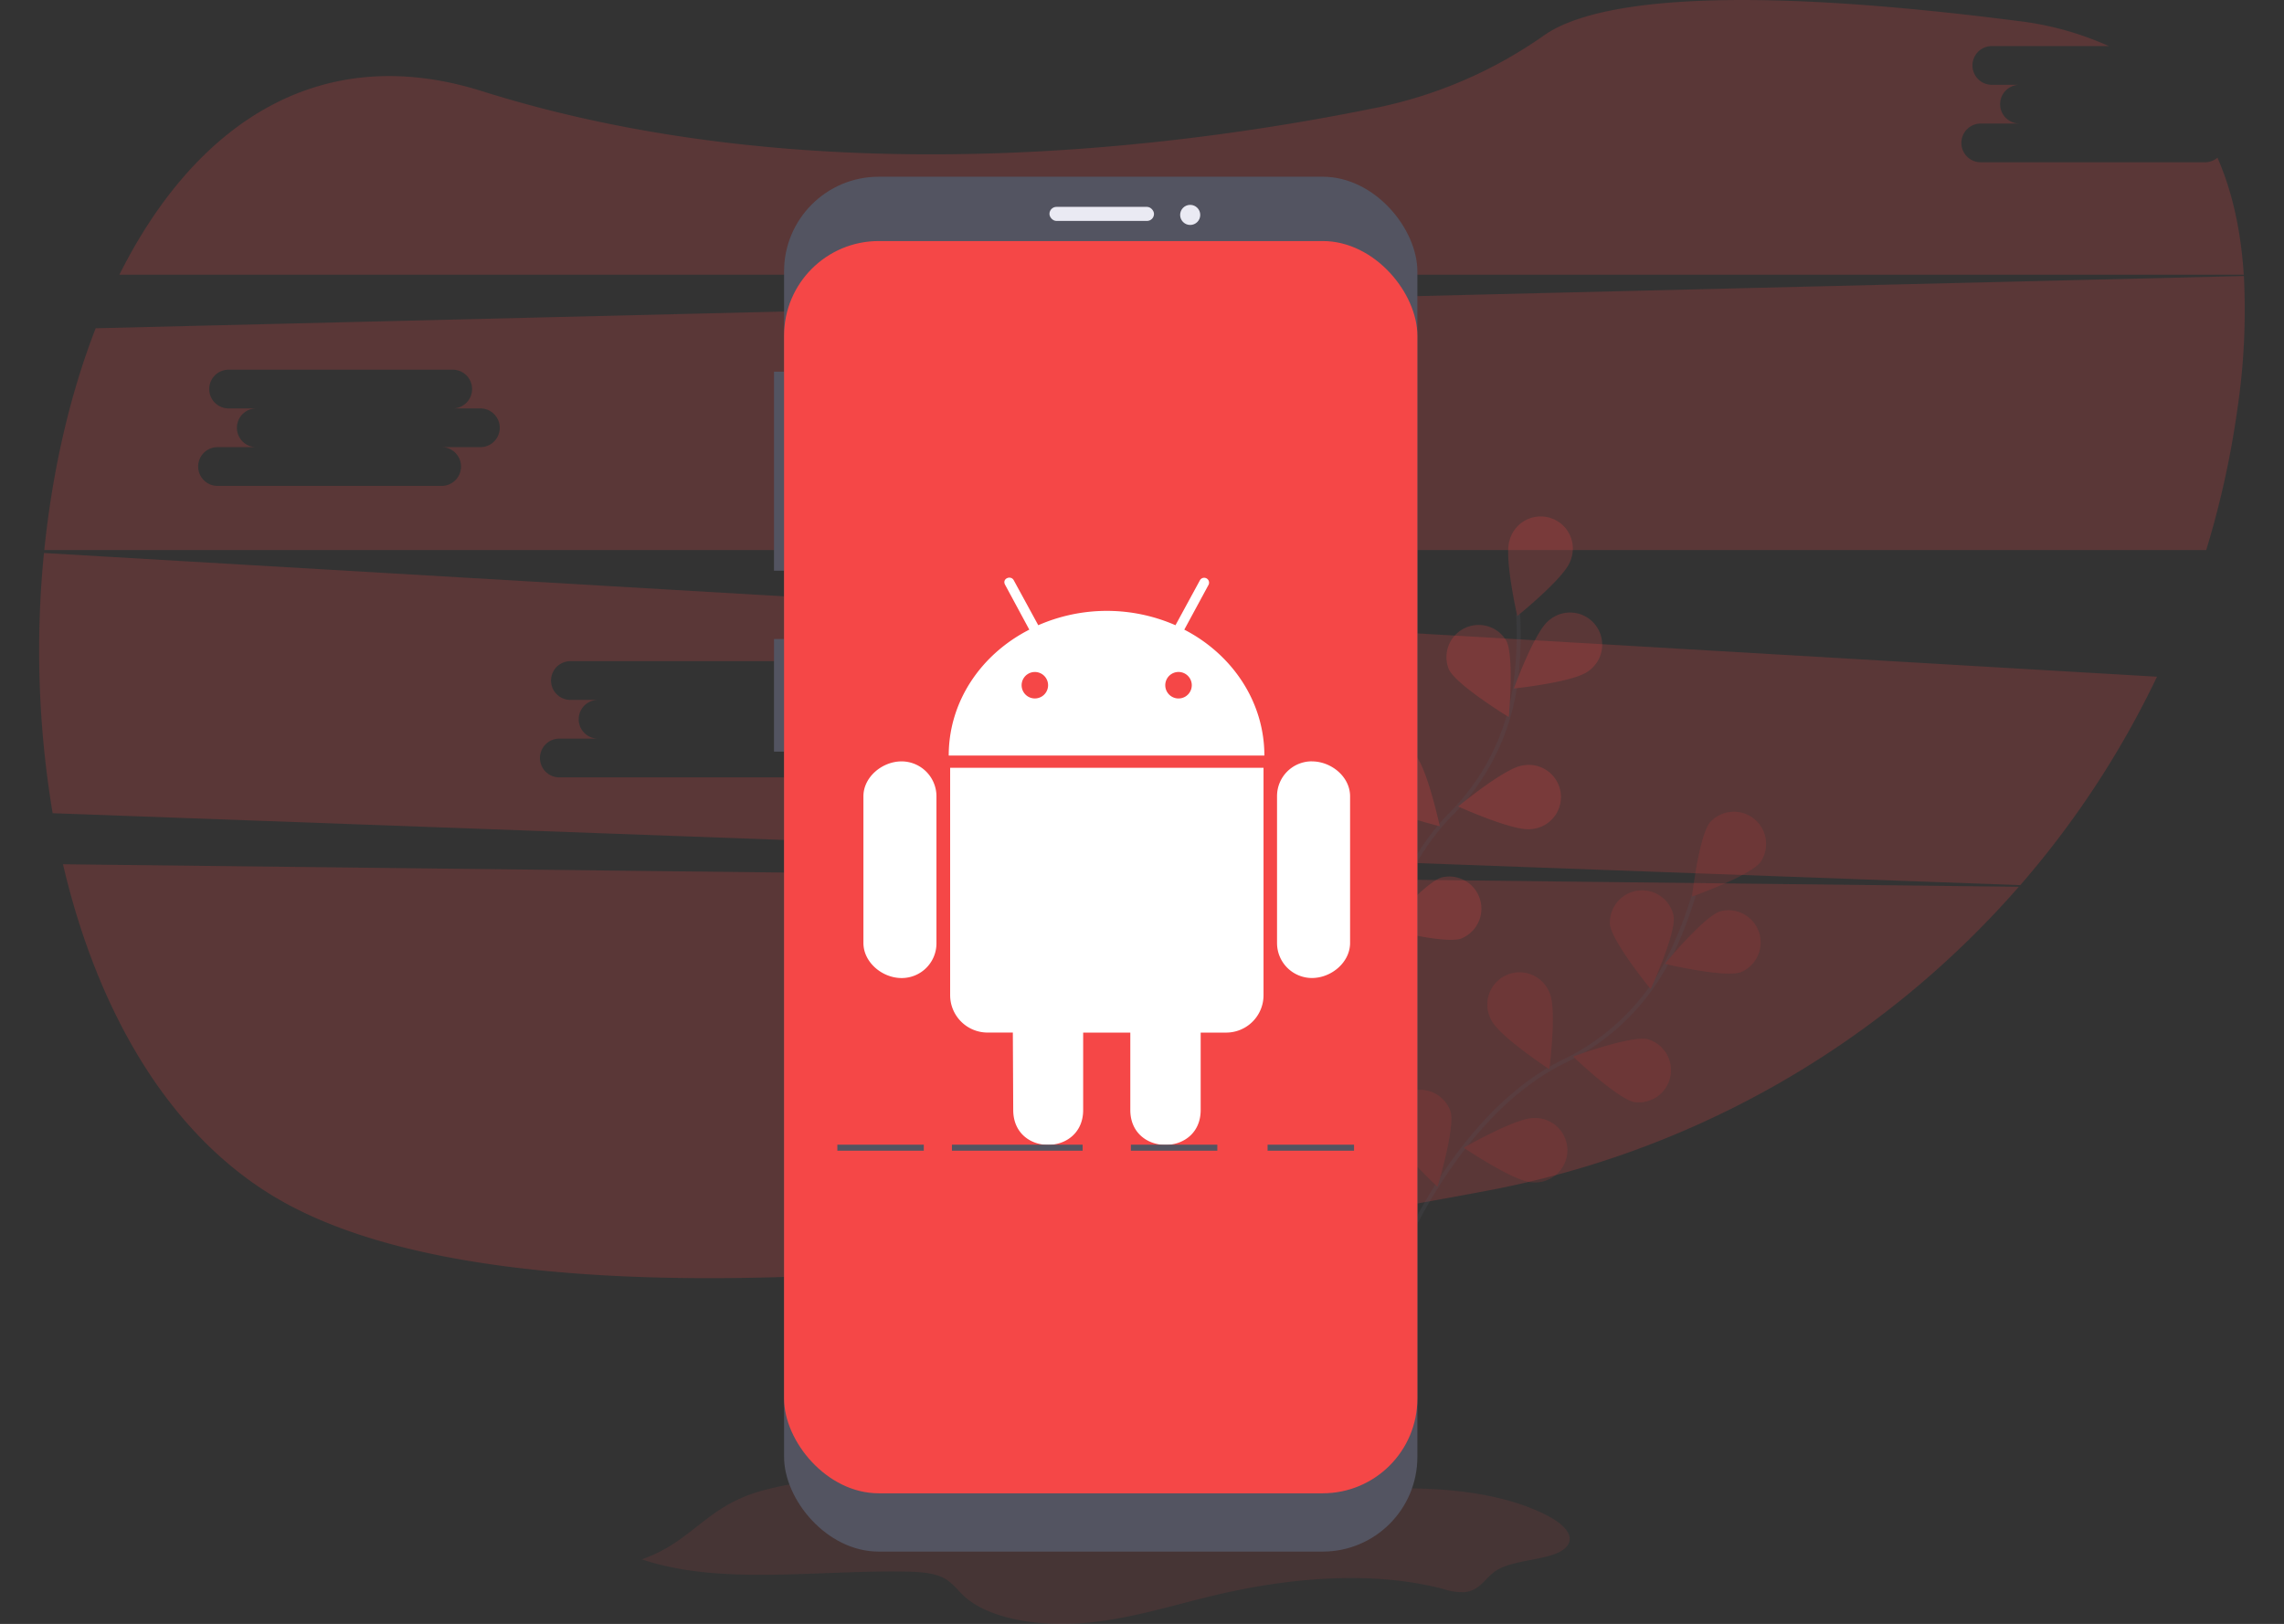 <svg xmlns="http://www.w3.org/2000/svg" xmlns:xlink="http://www.w3.org/1999/xlink" width="591.092" height="420.37" viewBox="0 0 591.092 420.37"><rect x="0" y="0" width="591.092" height="420.37" fill="#333333" stroke="none"/><defs><style>.a,.k{fill:#fff;}.a{stroke:#707070;}.b{clip-path:url(#a);}.c,.f,.h{fill:#f54747;}.c,.d{opacity:0.2;}.e{fill:none;stroke:#535461;stroke-miterlimit:10;stroke-width:1.041px;}.g{opacity:0.25;}.h{opacity:0.1;}.i{fill:#535461;}.j{fill:#eaeaf3;}</style><clipPath id="a"><rect class="a" width="591.092" height="420.37" transform="translate(1274 1528)"/></clipPath></defs><g class="b" transform="translate(-1274 -1528)"><g transform="translate(1284.132 1528.01)"><path class="c" d="M32.936,247.669c9.033,38.607,28.154,71.98,58.374,88.157,62.8,33.617,204.436,16.281,310.143-3.642A242.054,242.054,0,0,0,539.1,253.5Z" transform="translate(-26.77 -23.96)"/><path class="c" d="M587.251,65.955h-58a5.013,5.013,0,0,1,0-10.026h10.026a5.013,5.013,0,0,1,0-10.026h-7.159a5.013,5.013,0,1,1,0-10.026h30.272a80.1,80.1,0,0,0-23.612-6.509c-82.542-10.6-112.013-3.59-122.409,3.642a115.594,115.594,0,0,1-42.426,18.6c-50.928,10.505-146.172,23.149-232.5-4.048-42.905-13.528-74.8,9.324-93.906,47.494H597.319c-.718-11.093-2.867-21.333-6.811-30.3a4.985,4.985,0,0,1-3.257,1.207Z" transform="translate(-26.77 -23.96)"/><path class="c" d="M28.014,167.1a255.505,255.505,0,0,0,2.248,67.355l509.22,18.622a239.346,239.346,0,0,0,35.381-53.956Zm201.4,48.051H219.39a5.013,5.013,0,0,1,0,10.026h-58a5.013,5.013,0,1,1,0-10.026h10.026a5.013,5.013,0,1,1,0-10.026h-7.159a5.013,5.013,0,1,1,0-10.026h58a5.013,5.013,0,0,1,0,10.026h7.16a5.013,5.013,0,0,1,0,10.026Z" transform="translate(-26.77 -23.96)"/><path class="c" d="M597.345,95.394,41.4,108.922c-6.759,17.378-11.218,37.031-13.3,57.406H587.605a237.5,237.5,0,0,0,8.08-36.594A173.409,173.409,0,0,0,597.345,95.394ZM140.963,139.7H130.937a5.013,5.013,0,1,1,0,10.026h-58a5.013,5.013,0,1,1,0-10.026H82.964a5.013,5.013,0,0,1,0-10.026H75.8a5.013,5.013,0,1,1,0-10.026h58a5.013,5.013,0,1,1,0,10.026h7.16a5.013,5.013,0,1,1,0,10.026Z" transform="translate(-26.77 -23.96)"/><g class="d"><path class="e" d="M379.308,348.261s14.673-36.162,42.073-49.575a59.134,59.134,0,0,0,26.853-26.042,99.45,99.45,0,0,0,6.728-16.91" transform="translate(-26.77 -23.96)"/><path class="f" d="M472.179,247.175c-2.857,3.59-17.639,8.845-17.639,8.845s1.779-15.609,4.636-19.174a8.325,8.325,0,0,1,13.008,10.344Z" transform="translate(-26.77 -23.96)"/><path class="f" d="M467.106,275.615c-4.35,1.462-19.605-2.175-19.605-2.175s9.964-12.113,14.314-13.575a8.325,8.325,0,0,1,5.292,15.75Z" transform="translate(-26.77 -23.96)"/><path class="f" d="M439.6,309.227c-4.49-.931-15.828-11.775-15.828-11.775s14.714-5.427,19.21-4.5a8.325,8.325,0,0,1-3.382,16.265Z" transform="translate(-26.77 -23.96)"/><path class="f" d="M413.066,329.977c-4.584-.161-17.592-8.929-17.592-8.929s13.591-7.82,18.175-7.675a8.325,8.325,0,1,1-.583,16.6Z" transform="translate(-26.77 -23.96)"/><path class="f" d="M433.3,263.278c.588,4.553,10.521,16.686,10.521,16.686s6.54-14.257,5.958-18.809a8.325,8.325,0,0,0-16.478,2.123Z" transform="translate(-26.77 -23.96)"/><path class="f" d="M402.566,287.936c1.92,4.163,15.032,12.774,15.032,12.774s1.977-15.563.057-19.725a8.325,8.325,0,1,0-15.089,6.957Z" transform="translate(-26.77 -23.96)"/><path class="f" d="M375.989,316c1.186,4.433,12.659,15.131,12.659,15.131s4.579-15,3.387-19.434a8.325,8.325,0,0,0-16.046,4.3Z" transform="translate(-26.77 -23.96)"/><path class="g" d="M472.179,247.175c-2.857,3.59-17.639,8.845-17.639,8.845s1.779-15.609,4.636-19.174a8.325,8.325,0,0,1,13.008,10.344Z" transform="translate(-26.77 -23.96)"/><path class="g" d="M467.106,275.615c-4.35,1.462-19.605-2.175-19.605-2.175s9.964-12.113,14.314-13.575a8.325,8.325,0,0,1,5.292,15.75Z" transform="translate(-26.77 -23.96)"/><path class="g" d="M439.6,309.227c-4.49-.931-15.828-11.775-15.828-11.775s14.714-5.427,19.21-4.5a8.325,8.325,0,0,1-3.382,16.265Z" transform="translate(-26.77 -23.96)"/><path class="g" d="M413.066,329.977c-4.584-.161-17.592-8.929-17.592-8.929s13.591-7.82,18.175-7.675a8.325,8.325,0,1,1-.583,16.6Z" transform="translate(-26.77 -23.96)"/><path class="g" d="M433.3,263.278c.588,4.553,10.521,16.686,10.521,16.686s6.54-14.257,5.958-18.809a8.325,8.325,0,0,0-16.478,2.123Z" transform="translate(-26.77 -23.96)"/><path class="g" d="M402.566,287.936c1.92,4.163,15.032,12.774,15.032,12.774s1.977-15.563.057-19.725a8.325,8.325,0,1,0-15.089,6.957Z" transform="translate(-26.77 -23.96)"/><path class="g" d="M375.989,316c1.186,4.433,12.659,15.131,12.659,15.131s4.579-15,3.387-19.434a8.325,8.325,0,0,0-16.046,4.3Z" transform="translate(-26.77 -23.96)"/></g><g class="d"><path class="e" d="M368.9,295.387s1.852-38.982,23.253-60.726a59.134,59.134,0,0,0,16.65-33.482,99.448,99.448,0,0,0,.744-18.169" transform="translate(-26.77 -23.96)"/><path class="f" d="M423.015,169.227c-1.5,4.334-13.71,14.184-13.71,14.184s-3.486-15.292-1.982-19.626a8.325,8.325,0,1,1,15.693,5.442Z" transform="translate(-26.77 -23.96)"/><path class="f" d="M427.635,197.719c-3.642,2.82-19.22,4.454-19.22,4.454s5.385-14.735,9-17.555a8.325,8.325,0,1,1,10.219,13.1Z" transform="translate(-26.77 -23.96)"/><path class="f" d="M412.832,238.574c-4.548.609-18.835-5.859-18.835-5.859s12.087-10,16.65-10.609a8.325,8.325,0,1,1,2.206,16.468Z" transform="translate(-26.77 -23.96)"/><path class="f" d="M394.678,266.947c-4.381,1.368-19.559-2.6-19.559-2.6s10.219-11.9,14.6-13.268a8.325,8.325,0,0,1,4.959,15.859Z" transform="translate(-26.77 -23.96)"/><path class="f" d="M391.645,197.313c2.081,4.1,15.464,12.253,15.464,12.253s1.441-15.609-.619-19.72a8.325,8.325,0,0,0-14.845,7.466Z" transform="translate(-26.77 -23.96)"/><path class="f" d="M370.832,230.769c3.195,3.294,18.419,7.066,18.419,7.066s-3.294-15.334-6.488-18.627a8.325,8.325,0,0,0-11.931,11.567Z" transform="translate(-26.77 -23.96)"/><path class="f" d="M355.067,266.057c2.6,3.788,16.962,10.078,16.962,10.078s-.656-15.672-3.247-19.46a8.325,8.325,0,0,0-13.71,9.366Z" transform="translate(-26.77 -23.96)"/></g><path class="h" d="M182.729,427.6c20.459,6.879,45.418,2.7,68.629,3.179,3.179.068,6.54.265,9.09,1.452s3.8,3.122,5.552,4.761c6.5,6.134,19.829,8.106,31.479,7.066s22.332-4.485,33.3-7.107c19-4.537,40.725-6.6,59.467-1.655a15.488,15.488,0,0,0,5.375.8c4.111-.406,5.333-3.694,8.205-5.573,5.2-3.392,16.458-2.471,18.731-6.941,1.337-2.6-1.738-5.307-5.083-7.1-12.81-6.847-31.136-7.976-47.9-6.92s-33.248,3.97-50.1,3.98c-20.995,0-41.282-4.469-62.073-6.3-14.4-1.27-30.121-1.113-43.623,2.6C199.181,413.909,195.955,422.983,182.729,427.6Z" transform="translate(-26.77 -23.96)"/><rect class="i" width="3.642" height="51.511" transform="translate(190.18 96.206)"/><rect class="i" width="3.642" height="29.138" transform="translate(190.18 165.408)"/><rect class="i" width="163.899" height="355.894" rx="24.507" transform="translate(192.781 45.736)"/><rect class="f" width="163.899" height="324.155" rx="24.507" transform="translate(192.781 62.386)"/><rect class="j" width="27.056" height="3.642" rx="1.821" transform="translate(261.463 53.54)"/><circle class="j" cx="2.602" cy="2.602" r="2.602" transform="translate(295.283 53.02)"/><path class="k" d="M258.991,230.056v37.983a8.986,8.986,0,0,1-9.017,9.085c-5.016,0-9.886-4.064-9.886-9.085V230.056c0-4.953,4.855-9.017,9.886-9.017A9.053,9.053,0,0,1,258.991,230.056Zm3.543,51.48a9.683,9.683,0,0,0,9.7,9.7h6.525l.1,20.037c0,12.1,18.1,12,18.1,0V291.245h12.2v20.037c0,12.035,18.211,12.066,18.211,0V291.245h6.624a9.673,9.673,0,0,0,9.641-9.7V222.694h-81.1Zm81.32-62.006H262.165c0-14.048,8.393-26.234,20.854-32.592l-6.244-11.577c-.916-1.608,1.41-2.6,2.2-1.244l6.363,11.676a44.3,44.3,0,0,1,35.511,0l6.327-11.639a1.262,1.262,0,1,1,2.2,1.244l-6.244,11.541C335.461,193.3,343.854,205.5,343.854,219.531ZM287.879,201.32a3.424,3.424,0,1,0,0,.01Zm37.187,0a3.43,3.43,0,1,0,0,.01Zm31.083,19.709a8.991,8.991,0,0,0-9.017,9.017v37.983a9.048,9.048,0,0,0,9.017,9.085c5.052,0,9.886-4.064,9.886-9.085V230.046c-.016-5.037-4.87-9.007-9.886-9.007Z" transform="translate(-26.77 -23.96)"/><rect class="i" width="33.82" height="1.561" transform="translate(236.227 296.298)"/><rect class="i" width="22.373" height="1.561" transform="translate(282.535 296.298)"/><rect class="i" width="22.373" height="1.561" transform="translate(206.57 296.298)"/><rect class="i" width="22.373" height="1.561" transform="translate(317.917 296.298)"/></g></g></svg>